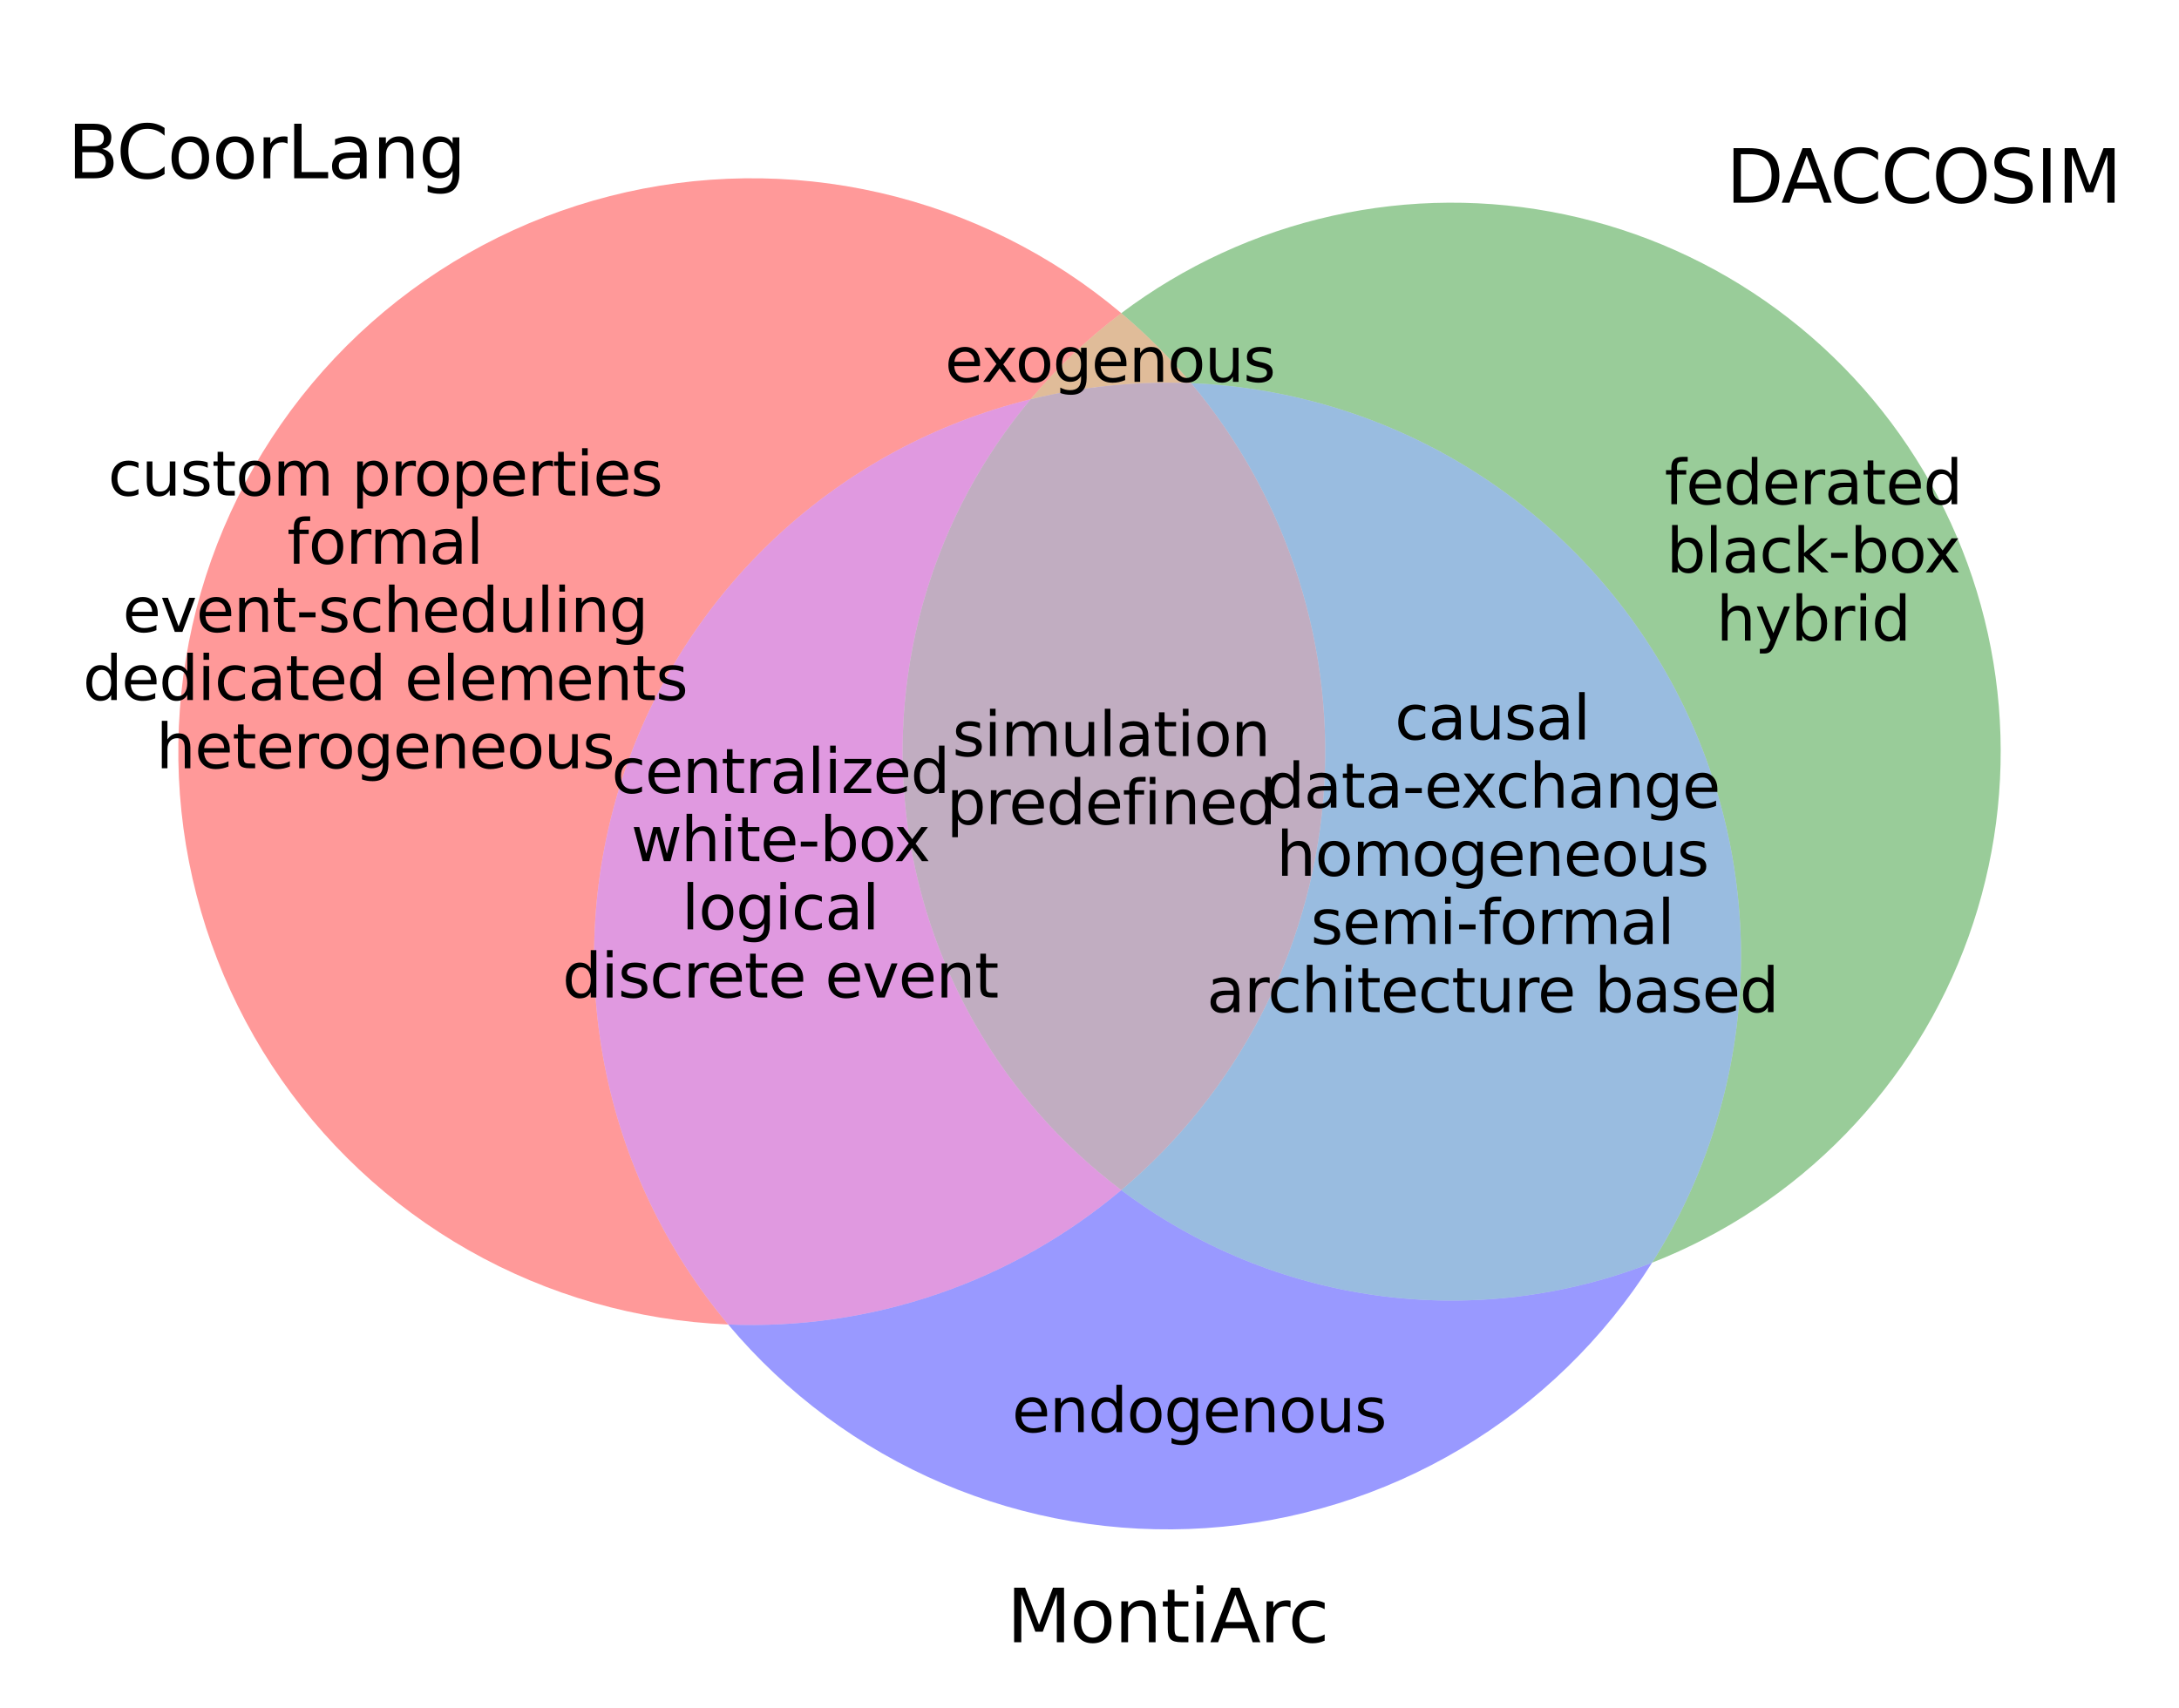 <?xml version="1.0" encoding="utf-8" standalone="no"?>
<!DOCTYPE svg PUBLIC "-//W3C//DTD SVG 1.1//EN"
  "http://www.w3.org/Graphics/SVG/1.1/DTD/svg11.dtd">
<svg xmlns:xlink="http://www.w3.org/1999/xlink" width="357.87pt" height="280.512pt" viewBox="0 0 357.87 280.512" xmlns="http://www.w3.org/2000/svg" version="1.1">
 <defs>
  <style type="text/css">*{stroke-linejoin: round; stroke-linecap: butt}</style>
 </defs>
 <g id="figure_1">
  <g id="patch_1">
   <path d="M -0 280.512 
L 357.87 280.512 
L 357.87 0 
L -0 0 
z
" style="fill: #ffffff"/>
  </g>
  <g id="axes_1">
   <g id="patch_2">
    <path d="M 184.155 51.443 
C 172.696 41.787 159.097 35.004 144.49 31.66 
C 129.883 28.315 114.687 28.504 100.168 32.211 
C 85.649 35.918 72.222 43.037 61.007 52.974 
C 49.791 62.912 41.108 75.384 35.68 89.351 
C 30.252 103.318 28.235 118.381 29.797 133.284 
C 31.358 148.187 36.455 162.505 44.66 175.043 
C 52.866 187.581 63.947 197.982 76.979 205.378 
C 90.011 212.775 104.622 216.955 119.594 217.571 
C 109.312 205.313 102.321 190.635 99.284 174.927 
C 96.246 159.219 97.26 142.993 102.23 127.785 
C 107.201 112.578 115.965 98.885 127.693 88.003 
C 139.422 77.12 153.732 69.404 169.268 65.584 
C 171.47 62.954 173.821 60.451 176.308 58.088 
C 178.795 55.726 181.415 53.507 184.155 51.443 
" clip-path="url(#p059a793e1c)" style="fill: #ff0000; opacity: 0.4"/>
   </g>
   <g id="patch_3">
    <path d="M 184.155 51.443 
C 186.228 53.19 188.225 55.025 190.14 56.944 
C 192.054 58.863 193.885 60.864 195.628 62.941 
C 212.141 63.62 228.189 68.635 242.152 77.479 
C 256.114 86.323 267.506 98.689 275.178 113.329 
C 282.849 127.968 286.534 144.373 285.859 160.887 
C 285.185 177.401 280.175 193.451 271.336 207.416 
C 283.321 202.716 294.161 195.503 303.127 186.264 
C 312.092 177.025 318.975 165.973 323.313 153.852 
C 327.651 141.731 329.343 128.821 328.276 115.991 
C 327.209 103.162 323.406 90.709 317.125 79.471 
C 310.844 68.234 302.229 58.471 291.86 50.84 
C 281.492 43.21 269.608 37.887 257.011 35.232 
C 244.414 32.577 231.394 32.65 218.827 35.446 
C 206.261 38.242 194.438 43.697 184.155 51.443 
" clip-path="url(#p059a793e1c)" style="fill: #008000; opacity: 0.4"/>
   </g>
   <g id="patch_4">
    <path d="M 184.155 51.443 
C 181.415 53.507 178.795 55.726 176.308 58.088 
C 173.821 60.451 171.47 62.954 169.268 65.584 
C 173.572 64.526 177.945 63.773 182.354 63.331 
C 186.764 62.889 191.199 62.758 195.628 62.941 
C 193.885 60.864 192.054 58.863 190.14 56.944 
C 188.225 55.025 186.228 53.19 184.155 51.443 
" clip-path="url(#p059a793e1c)" style="fill: #b25900; opacity: 0.4"/>
   </g>
   <g id="patch_5">
    <path d="M 119.594 217.571 
C 129.117 228.924 141.185 237.871 154.816 243.683 
C 168.447 249.494 183.258 252.008 198.043 251.018 
C 212.828 250.029 227.173 245.564 239.907 237.988 
C 252.642 230.412 263.411 219.937 271.336 207.416 
C 256.997 213.04 241.453 214.897 226.193 212.81 
C 210.932 210.722 196.458 204.76 184.155 195.492 
C 175.231 203.012 164.986 208.807 153.944 212.584 
C 142.902 216.36 131.254 218.051 119.594 217.571 
" clip-path="url(#p059a793e1c)" style="fill: #0000ff; opacity: 0.4"/>
   </g>
   <g id="patch_6">
    <path d="M 119.594 217.571 
C 131.254 218.051 142.902 216.36 153.944 212.584 
C 164.986 208.807 175.231 203.012 184.155 195.492 
C 174.386 188.132 166.215 178.862 160.142 168.245 
C 154.068 157.628 150.217 145.886 148.825 133.734 
C 147.432 121.582 148.526 109.273 152.041 97.558 
C 155.555 85.842 161.417 74.963 169.268 65.584 
C 153.732 69.404 139.422 77.12 127.693 88.003 
C 115.965 98.885 107.201 112.578 102.23 127.785 
C 97.26 142.993 96.246 159.219 99.284 174.927 
C 102.321 190.635 109.312 205.313 119.594 217.571 
" clip-path="url(#p059a793e1c)" style="fill: #b200b2; opacity: 0.4"/>
   </g>
   <g id="patch_7">
    <path d="M 195.628 62.941 
C 211.651 82.043 219.45 106.748 217.3 131.588 
C 215.15 156.429 203.222 179.426 184.155 195.492 
C 196.458 204.76 210.932 210.722 226.193 212.81 
C 241.453 214.897 256.997 213.04 271.336 207.416 
C 280.175 193.451 285.185 177.401 285.859 160.887 
C 286.534 144.373 282.849 127.968 275.178 113.329 
C 267.506 98.689 256.114 86.323 242.152 77.479 
C 228.189 68.635 212.141 63.62 195.628 62.941 
" clip-path="url(#p059a793e1c)" style="fill: #0059b2; opacity: 0.4"/>
   </g>
   <g id="patch_8">
    <path d="M 169.268 65.584 
C 161.417 74.963 155.555 85.842 152.041 97.558 
C 148.526 109.273 147.432 121.582 148.825 133.734 
C 150.217 145.886 154.068 157.628 160.142 168.245 
C 166.215 178.862 174.386 188.132 184.155 195.492 
C 203.222 179.426 215.15 156.429 217.3 131.588 
C 219.45 106.748 211.651 82.043 195.628 62.941 
C 191.199 62.758 186.764 62.889 182.354 63.331 
C 177.945 63.773 173.572 64.526 169.268 65.584 
" clip-path="url(#p059a793e1c)" style="fill: #663366; opacity: 0.4"/>
   </g>
   <g id="text_1">
    <!-- custom properties -->
    <g transform="translate(17.744 81.404) scale(0.1 -0.1)">
     <defs>
      <path id="DejaVuSans-63" d="M 3122 3366 
L 3122 2828 
Q 2878 2963 2633 3030 
Q 2388 3097 2138 3097 
Q 1578 3097 1268 2742 
Q 959 2388 959 1747 
Q 959 1106 1268 751 
Q 1578 397 2138 397 
Q 2388 397 2633 464 
Q 2878 531 3122 666 
L 3122 134 
Q 2881 22 2623 -34 
Q 2366 -91 2075 -91 
Q 1284 -91 818 406 
Q 353 903 353 1747 
Q 353 2603 823 3093 
Q 1294 3584 2113 3584 
Q 2378 3584 2631 3529 
Q 2884 3475 3122 3366 
z
" transform="scale(0.016)"/>
      <path id="DejaVuSans-75" d="M 544 1381 
L 544 3500 
L 1119 3500 
L 1119 1403 
Q 1119 906 1312 657 
Q 1506 409 1894 409 
Q 2359 409 2629 706 
Q 2900 1003 2900 1516 
L 2900 3500 
L 3475 3500 
L 3475 0 
L 2900 0 
L 2900 538 
Q 2691 219 2414 64 
Q 2138 -91 1772 -91 
Q 1169 -91 856 284 
Q 544 659 544 1381 
z
M 1991 3584 
L 1991 3584 
z
" transform="scale(0.016)"/>
      <path id="DejaVuSans-73" d="M 2834 3397 
L 2834 2853 
Q 2591 2978 2328 3040 
Q 2066 3103 1784 3103 
Q 1356 3103 1142 2972 
Q 928 2841 928 2578 
Q 928 2378 1081 2264 
Q 1234 2150 1697 2047 
L 1894 2003 
Q 2506 1872 2764 1633 
Q 3022 1394 3022 966 
Q 3022 478 2636 193 
Q 2250 -91 1575 -91 
Q 1294 -91 989 -36 
Q 684 19 347 128 
L 347 722 
Q 666 556 975 473 
Q 1284 391 1588 391 
Q 1994 391 2212 530 
Q 2431 669 2431 922 
Q 2431 1156 2273 1281 
Q 2116 1406 1581 1522 
L 1381 1569 
Q 847 1681 609 1914 
Q 372 2147 372 2553 
Q 372 3047 722 3315 
Q 1072 3584 1716 3584 
Q 2034 3584 2315 3537 
Q 2597 3491 2834 3397 
z
" transform="scale(0.016)"/>
      <path id="DejaVuSans-74" d="M 1172 4494 
L 1172 3500 
L 2356 3500 
L 2356 3053 
L 1172 3053 
L 1172 1153 
Q 1172 725 1289 603 
Q 1406 481 1766 481 
L 2356 481 
L 2356 0 
L 1766 0 
Q 1100 0 847 248 
Q 594 497 594 1153 
L 594 3053 
L 172 3053 
L 172 3500 
L 594 3500 
L 594 4494 
L 1172 4494 
z
" transform="scale(0.016)"/>
      <path id="DejaVuSans-6f" d="M 1959 3097 
Q 1497 3097 1228 2736 
Q 959 2375 959 1747 
Q 959 1119 1226 758 
Q 1494 397 1959 397 
Q 2419 397 2687 759 
Q 2956 1122 2956 1747 
Q 2956 2369 2687 2733 
Q 2419 3097 1959 3097 
z
M 1959 3584 
Q 2709 3584 3137 3096 
Q 3566 2609 3566 1747 
Q 3566 888 3137 398 
Q 2709 -91 1959 -91 
Q 1206 -91 779 398 
Q 353 888 353 1747 
Q 353 2609 779 3096 
Q 1206 3584 1959 3584 
z
" transform="scale(0.016)"/>
      <path id="DejaVuSans-6d" d="M 3328 2828 
Q 3544 3216 3844 3400 
Q 4144 3584 4550 3584 
Q 5097 3584 5394 3201 
Q 5691 2819 5691 2113 
L 5691 0 
L 5113 0 
L 5113 2094 
Q 5113 2597 4934 2840 
Q 4756 3084 4391 3084 
Q 3944 3084 3684 2787 
Q 3425 2491 3425 1978 
L 3425 0 
L 2847 0 
L 2847 2094 
Q 2847 2600 2669 2842 
Q 2491 3084 2119 3084 
Q 1678 3084 1418 2786 
Q 1159 2488 1159 1978 
L 1159 0 
L 581 0 
L 581 3500 
L 1159 3500 
L 1159 2956 
Q 1356 3278 1631 3431 
Q 1906 3584 2284 3584 
Q 2666 3584 2933 3390 
Q 3200 3197 3328 2828 
z
" transform="scale(0.016)"/>
      <path id="DejaVuSans-20" transform="scale(0.016)"/>
      <path id="DejaVuSans-70" d="M 1159 525 
L 1159 -1331 
L 581 -1331 
L 581 3500 
L 1159 3500 
L 1159 2969 
Q 1341 3281 1617 3432 
Q 1894 3584 2278 3584 
Q 2916 3584 3314 3078 
Q 3713 2572 3713 1747 
Q 3713 922 3314 415 
Q 2916 -91 2278 -91 
Q 1894 -91 1617 61 
Q 1341 213 1159 525 
z
M 3116 1747 
Q 3116 2381 2855 2742 
Q 2594 3103 2138 3103 
Q 1681 3103 1420 2742 
Q 1159 2381 1159 1747 
Q 1159 1113 1420 752 
Q 1681 391 2138 391 
Q 2594 391 2855 752 
Q 3116 1113 3116 1747 
z
" transform="scale(0.016)"/>
      <path id="DejaVuSans-72" d="M 2631 2963 
Q 2534 3019 2420 3045 
Q 2306 3072 2169 3072 
Q 1681 3072 1420 2755 
Q 1159 2438 1159 1844 
L 1159 0 
L 581 0 
L 581 3500 
L 1159 3500 
L 1159 2956 
Q 1341 3275 1631 3429 
Q 1922 3584 2338 3584 
Q 2397 3584 2469 3576 
Q 2541 3569 2628 3553 
L 2631 2963 
z
" transform="scale(0.016)"/>
      <path id="DejaVuSans-65" d="M 3597 1894 
L 3597 1613 
L 953 1613 
Q 991 1019 1311 708 
Q 1631 397 2203 397 
Q 2534 397 2845 478 
Q 3156 559 3463 722 
L 3463 178 
Q 3153 47 2828 -22 
Q 2503 -91 2169 -91 
Q 1331 -91 842 396 
Q 353 884 353 1716 
Q 353 2575 817 3079 
Q 1281 3584 2069 3584 
Q 2775 3584 3186 3129 
Q 3597 2675 3597 1894 
z
M 3022 2063 
Q 3016 2534 2758 2815 
Q 2500 3097 2075 3097 
Q 1594 3097 1305 2825 
Q 1016 2553 972 2059 
L 3022 2063 
z
" transform="scale(0.016)"/>
      <path id="DejaVuSans-69" d="M 603 3500 
L 1178 3500 
L 1178 0 
L 603 0 
L 603 3500 
z
M 603 4863 
L 1178 4863 
L 1178 4134 
L 603 4134 
L 603 4863 
z
" transform="scale(0.016)"/>
     </defs>
     <use xlink:href="#DejaVuSans-63"/>
     <use xlink:href="#DejaVuSans-75" x="54.98"/>
     <use xlink:href="#DejaVuSans-73" x="118.359"/>
     <use xlink:href="#DejaVuSans-74" x="170.459"/>
     <use xlink:href="#DejaVuSans-6f" x="209.668"/>
     <use xlink:href="#DejaVuSans-6d" x="270.85"/>
     <use xlink:href="#DejaVuSans-20" x="368.262"/>
     <use xlink:href="#DejaVuSans-70" x="400.049"/>
     <use xlink:href="#DejaVuSans-72" x="463.525"/>
     <use xlink:href="#DejaVuSans-6f" x="502.389"/>
     <use xlink:href="#DejaVuSans-70" x="563.57"/>
     <use xlink:href="#DejaVuSans-65" x="627.047"/>
     <use xlink:href="#DejaVuSans-72" x="688.57"/>
     <use xlink:href="#DejaVuSans-74" x="729.684"/>
     <use xlink:href="#DejaVuSans-69" x="768.893"/>
     <use xlink:href="#DejaVuSans-65" x="796.676"/>
     <use xlink:href="#DejaVuSans-73" x="858.199"/>
    </g>
    <!-- formal -->
    <g transform="translate(47.148 92.602) scale(0.1 -0.1)">
     <defs>
      <path id="DejaVuSans-66" d="M 2375 4863 
L 2375 4384 
L 1825 4384 
Q 1516 4384 1395 4259 
Q 1275 4134 1275 3809 
L 1275 3500 
L 2222 3500 
L 2222 3053 
L 1275 3053 
L 1275 0 
L 697 0 
L 697 3053 
L 147 3053 
L 147 3500 
L 697 3500 
L 697 3744 
Q 697 4328 969 4595 
Q 1241 4863 1831 4863 
L 2375 4863 
z
" transform="scale(0.016)"/>
      <path id="DejaVuSans-61" d="M 2194 1759 
Q 1497 1759 1228 1600 
Q 959 1441 959 1056 
Q 959 750 1161 570 
Q 1363 391 1709 391 
Q 2188 391 2477 730 
Q 2766 1069 2766 1631 
L 2766 1759 
L 2194 1759 
z
M 3341 1997 
L 3341 0 
L 2766 0 
L 2766 531 
Q 2569 213 2275 61 
Q 1981 -91 1556 -91 
Q 1019 -91 701 211 
Q 384 513 384 1019 
Q 384 1609 779 1909 
Q 1175 2209 1959 2209 
L 2766 2209 
L 2766 2266 
Q 2766 2663 2505 2880 
Q 2244 3097 1772 3097 
Q 1472 3097 1187 3025 
Q 903 2953 641 2809 
L 641 3341 
Q 956 3463 1253 3523 
Q 1550 3584 1831 3584 
Q 2591 3584 2966 3190 
Q 3341 2797 3341 1997 
z
" transform="scale(0.016)"/>
      <path id="DejaVuSans-6c" d="M 603 4863 
L 1178 4863 
L 1178 0 
L 603 0 
L 603 4863 
z
" transform="scale(0.016)"/>
     </defs>
     <use xlink:href="#DejaVuSans-66"/>
     <use xlink:href="#DejaVuSans-6f" x="35.205"/>
     <use xlink:href="#DejaVuSans-72" x="96.387"/>
     <use xlink:href="#DejaVuSans-6d" x="135.75"/>
     <use xlink:href="#DejaVuSans-61" x="233.162"/>
     <use xlink:href="#DejaVuSans-6c" x="294.441"/>
    </g>
    <!-- event-scheduling -->
    <g transform="translate(20.151 103.8) scale(0.1 -0.1)">
     <defs>
      <path id="DejaVuSans-76" d="M 191 3500 
L 800 3500 
L 1894 563 
L 2988 3500 
L 3597 3500 
L 2284 0 
L 1503 0 
L 191 3500 
z
" transform="scale(0.016)"/>
      <path id="DejaVuSans-6e" d="M 3513 2113 
L 3513 0 
L 2938 0 
L 2938 2094 
Q 2938 2591 2744 2837 
Q 2550 3084 2163 3084 
Q 1697 3084 1428 2787 
Q 1159 2491 1159 1978 
L 1159 0 
L 581 0 
L 581 3500 
L 1159 3500 
L 1159 2956 
Q 1366 3272 1645 3428 
Q 1925 3584 2291 3584 
Q 2894 3584 3203 3211 
Q 3513 2838 3513 2113 
z
" transform="scale(0.016)"/>
      <path id="DejaVuSans-2d" d="M 313 2009 
L 1997 2009 
L 1997 1497 
L 313 1497 
L 313 2009 
z
" transform="scale(0.016)"/>
      <path id="DejaVuSans-68" d="M 3513 2113 
L 3513 0 
L 2938 0 
L 2938 2094 
Q 2938 2591 2744 2837 
Q 2550 3084 2163 3084 
Q 1697 3084 1428 2787 
Q 1159 2491 1159 1978 
L 1159 0 
L 581 0 
L 581 4863 
L 1159 4863 
L 1159 2956 
Q 1366 3272 1645 3428 
Q 1925 3584 2291 3584 
Q 2894 3584 3203 3211 
Q 3513 2838 3513 2113 
z
" transform="scale(0.016)"/>
      <path id="DejaVuSans-64" d="M 2906 2969 
L 2906 4863 
L 3481 4863 
L 3481 0 
L 2906 0 
L 2906 525 
Q 2725 213 2448 61 
Q 2172 -91 1784 -91 
Q 1150 -91 751 415 
Q 353 922 353 1747 
Q 353 2572 751 3078 
Q 1150 3584 1784 3584 
Q 2172 3584 2448 3432 
Q 2725 3281 2906 2969 
z
M 947 1747 
Q 947 1113 1208 752 
Q 1469 391 1925 391 
Q 2381 391 2643 752 
Q 2906 1113 2906 1747 
Q 2906 2381 2643 2742 
Q 2381 3103 1925 3103 
Q 1469 3103 1208 2742 
Q 947 2381 947 1747 
z
" transform="scale(0.016)"/>
      <path id="DejaVuSans-67" d="M 2906 1791 
Q 2906 2416 2648 2759 
Q 2391 3103 1925 3103 
Q 1463 3103 1205 2759 
Q 947 2416 947 1791 
Q 947 1169 1205 825 
Q 1463 481 1925 481 
Q 2391 481 2648 825 
Q 2906 1169 2906 1791 
z
M 3481 434 
Q 3481 -459 3084 -895 
Q 2688 -1331 1869 -1331 
Q 1566 -1331 1297 -1286 
Q 1028 -1241 775 -1147 
L 775 -588 
Q 1028 -725 1275 -790 
Q 1522 -856 1778 -856 
Q 2344 -856 2625 -561 
Q 2906 -266 2906 331 
L 2906 616 
Q 2728 306 2450 153 
Q 2172 0 1784 0 
Q 1141 0 747 490 
Q 353 981 353 1791 
Q 353 2603 747 3093 
Q 1141 3584 1784 3584 
Q 2172 3584 2450 3431 
Q 2728 3278 2906 2969 
L 2906 3500 
L 3481 3500 
L 3481 434 
z
" transform="scale(0.016)"/>
     </defs>
     <use xlink:href="#DejaVuSans-65"/>
     <use xlink:href="#DejaVuSans-76" x="61.523"/>
     <use xlink:href="#DejaVuSans-65" x="120.703"/>
     <use xlink:href="#DejaVuSans-6e" x="182.227"/>
     <use xlink:href="#DejaVuSans-74" x="245.605"/>
     <use xlink:href="#DejaVuSans-2d" x="284.814"/>
     <use xlink:href="#DejaVuSans-73" x="320.898"/>
     <use xlink:href="#DejaVuSans-63" x="372.998"/>
     <use xlink:href="#DejaVuSans-68" x="427.979"/>
     <use xlink:href="#DejaVuSans-65" x="491.357"/>
     <use xlink:href="#DejaVuSans-64" x="552.881"/>
     <use xlink:href="#DejaVuSans-75" x="616.357"/>
     <use xlink:href="#DejaVuSans-6c" x="679.736"/>
     <use xlink:href="#DejaVuSans-69" x="707.52"/>
     <use xlink:href="#DejaVuSans-6e" x="735.303"/>
     <use xlink:href="#DejaVuSans-67" x="798.682"/>
    </g>
    <!-- dedicated elements -->
    <g transform="translate(13.609 114.998) scale(0.1 -0.1)">
     <use xlink:href="#DejaVuSans-64"/>
     <use xlink:href="#DejaVuSans-65" x="63.477"/>
     <use xlink:href="#DejaVuSans-64" x="125"/>
     <use xlink:href="#DejaVuSans-69" x="188.477"/>
     <use xlink:href="#DejaVuSans-63" x="216.26"/>
     <use xlink:href="#DejaVuSans-61" x="271.24"/>
     <use xlink:href="#DejaVuSans-74" x="332.52"/>
     <use xlink:href="#DejaVuSans-65" x="371.729"/>
     <use xlink:href="#DejaVuSans-64" x="433.252"/>
     <use xlink:href="#DejaVuSans-20" x="496.729"/>
     <use xlink:href="#DejaVuSans-65" x="528.516"/>
     <use xlink:href="#DejaVuSans-6c" x="590.039"/>
     <use xlink:href="#DejaVuSans-65" x="617.822"/>
     <use xlink:href="#DejaVuSans-6d" x="679.346"/>
     <use xlink:href="#DejaVuSans-65" x="776.758"/>
     <use xlink:href="#DejaVuSans-6e" x="838.281"/>
     <use xlink:href="#DejaVuSans-74" x="901.66"/>
     <use xlink:href="#DejaVuSans-73" x="940.869"/>
    </g>
    <!-- heterogeneous -->
    <g transform="translate(25.646 126.196) scale(0.1 -0.1)">
     <use xlink:href="#DejaVuSans-68"/>
     <use xlink:href="#DejaVuSans-65" x="63.379"/>
     <use xlink:href="#DejaVuSans-74" x="124.902"/>
     <use xlink:href="#DejaVuSans-65" x="164.111"/>
     <use xlink:href="#DejaVuSans-72" x="225.635"/>
     <use xlink:href="#DejaVuSans-6f" x="264.498"/>
     <use xlink:href="#DejaVuSans-67" x="325.68"/>
     <use xlink:href="#DejaVuSans-65" x="389.156"/>
     <use xlink:href="#DejaVuSans-6e" x="450.68"/>
     <use xlink:href="#DejaVuSans-65" x="514.059"/>
     <use xlink:href="#DejaVuSans-6f" x="575.582"/>
     <use xlink:href="#DejaVuSans-75" x="636.764"/>
     <use xlink:href="#DejaVuSans-73" x="700.143"/>
    </g>
   </g>
   <g id="text_2">
    <!-- federated -->
    <g transform="translate(273.383 82.83) scale(0.1 -0.1)">
     <use xlink:href="#DejaVuSans-66"/>
     <use xlink:href="#DejaVuSans-65" x="35.205"/>
     <use xlink:href="#DejaVuSans-64" x="96.729"/>
     <use xlink:href="#DejaVuSans-65" x="160.205"/>
     <use xlink:href="#DejaVuSans-72" x="221.729"/>
     <use xlink:href="#DejaVuSans-61" x="262.842"/>
     <use xlink:href="#DejaVuSans-74" x="324.121"/>
     <use xlink:href="#DejaVuSans-65" x="363.33"/>
     <use xlink:href="#DejaVuSans-64" x="424.854"/>
    </g>
    <!-- black-box -->
    <g transform="translate(273.689 94.027) scale(0.1 -0.1)">
     <defs>
      <path id="DejaVuSans-62" d="M 3116 1747 
Q 3116 2381 2855 2742 
Q 2594 3103 2138 3103 
Q 1681 3103 1420 2742 
Q 1159 2381 1159 1747 
Q 1159 1113 1420 752 
Q 1681 391 2138 391 
Q 2594 391 2855 752 
Q 3116 1113 3116 1747 
z
M 1159 2969 
Q 1341 3281 1617 3432 
Q 1894 3584 2278 3584 
Q 2916 3584 3314 3078 
Q 3713 2572 3713 1747 
Q 3713 922 3314 415 
Q 2916 -91 2278 -91 
Q 1894 -91 1617 61 
Q 1341 213 1159 525 
L 1159 0 
L 581 0 
L 581 4863 
L 1159 4863 
L 1159 2969 
z
" transform="scale(0.016)"/>
      <path id="DejaVuSans-6b" d="M 581 4863 
L 1159 4863 
L 1159 1991 
L 2875 3500 
L 3609 3500 
L 1753 1863 
L 3688 0 
L 2938 0 
L 1159 1709 
L 1159 0 
L 581 0 
L 581 4863 
z
" transform="scale(0.016)"/>
      <path id="DejaVuSans-78" d="M 3513 3500 
L 2247 1797 
L 3578 0 
L 2900 0 
L 1881 1375 
L 863 0 
L 184 0 
L 1544 1831 
L 300 3500 
L 978 3500 
L 1906 2253 
L 2834 3500 
L 3513 3500 
z
" transform="scale(0.016)"/>
     </defs>
     <use xlink:href="#DejaVuSans-62"/>
     <use xlink:href="#DejaVuSans-6c" x="63.477"/>
     <use xlink:href="#DejaVuSans-61" x="91.26"/>
     <use xlink:href="#DejaVuSans-63" x="152.539"/>
     <use xlink:href="#DejaVuSans-6b" x="207.52"/>
     <use xlink:href="#DejaVuSans-2d" x="265.43"/>
     <use xlink:href="#DejaVuSans-62" x="301.514"/>
     <use xlink:href="#DejaVuSans-6f" x="364.99"/>
     <use xlink:href="#DejaVuSans-78" x="423.047"/>
    </g>
    <!-- hybrid -->
    <g transform="translate(281.88 105.225) scale(0.1 -0.1)">
     <defs>
      <path id="DejaVuSans-79" d="M 2059 -325 
Q 1816 -950 1584 -1140 
Q 1353 -1331 966 -1331 
L 506 -1331 
L 506 -850 
L 844 -850 
Q 1081 -850 1212 -737 
Q 1344 -625 1503 -206 
L 1606 56 
L 191 3500 
L 800 3500 
L 1894 763 
L 2988 3500 
L 3597 3500 
L 2059 -325 
z
" transform="scale(0.016)"/>
     </defs>
     <use xlink:href="#DejaVuSans-68"/>
     <use xlink:href="#DejaVuSans-79" x="63.379"/>
     <use xlink:href="#DejaVuSans-62" x="122.559"/>
     <use xlink:href="#DejaVuSans-72" x="186.035"/>
     <use xlink:href="#DejaVuSans-69" x="227.148"/>
     <use xlink:href="#DejaVuSans-64" x="254.932"/>
    </g>
   </g>
   <g id="text_3">
    <!-- exogenous -->
    <g transform="translate(155.198 62.725) scale(0.1 -0.1)">
     <use xlink:href="#DejaVuSans-65"/>
     <use xlink:href="#DejaVuSans-78" x="59.773"/>
     <use xlink:href="#DejaVuSans-6f" x="115.828"/>
     <use xlink:href="#DejaVuSans-67" x="177.01"/>
     <use xlink:href="#DejaVuSans-65" x="240.486"/>
     <use xlink:href="#DejaVuSans-6e" x="302.01"/>
     <use xlink:href="#DejaVuSans-6f" x="365.389"/>
     <use xlink:href="#DejaVuSans-75" x="426.57"/>
     <use xlink:href="#DejaVuSans-73" x="489.949"/>
    </g>
   </g>
   <g id="text_4">
    <!-- endogenous -->
    <g transform="translate(166.214 235.25) scale(0.1 -0.1)">
     <use xlink:href="#DejaVuSans-65"/>
     <use xlink:href="#DejaVuSans-6e" x="61.523"/>
     <use xlink:href="#DejaVuSans-64" x="124.902"/>
     <use xlink:href="#DejaVuSans-6f" x="188.379"/>
     <use xlink:href="#DejaVuSans-67" x="249.561"/>
     <use xlink:href="#DejaVuSans-65" x="313.037"/>
     <use xlink:href="#DejaVuSans-6e" x="374.561"/>
     <use xlink:href="#DejaVuSans-6f" x="437.939"/>
     <use xlink:href="#DejaVuSans-75" x="499.121"/>
     <use xlink:href="#DejaVuSans-73" x="562.5"/>
    </g>
   </g>
   <g id="text_5">
    <!-- centralized -->
    <g transform="translate(100.446 130.261) scale(0.1 -0.1)">
     <defs>
      <path id="DejaVuSans-7a" d="M 353 3500 
L 3084 3500 
L 3084 2975 
L 922 459 
L 3084 459 
L 3084 0 
L 275 0 
L 275 525 
L 2438 3041 
L 353 3041 
L 353 3500 
z
" transform="scale(0.016)"/>
     </defs>
     <use xlink:href="#DejaVuSans-63"/>
     <use xlink:href="#DejaVuSans-65" x="54.98"/>
     <use xlink:href="#DejaVuSans-6e" x="116.504"/>
     <use xlink:href="#DejaVuSans-74" x="179.883"/>
     <use xlink:href="#DejaVuSans-72" x="219.092"/>
     <use xlink:href="#DejaVuSans-61" x="260.205"/>
     <use xlink:href="#DejaVuSans-6c" x="321.484"/>
     <use xlink:href="#DejaVuSans-69" x="349.268"/>
     <use xlink:href="#DejaVuSans-7a" x="377.051"/>
     <use xlink:href="#DejaVuSans-65" x="429.541"/>
     <use xlink:href="#DejaVuSans-64" x="491.064"/>
    </g>
    <!-- white-box -->
    <g transform="translate(103.649 141.459) scale(0.1 -0.1)">
     <defs>
      <path id="DejaVuSans-77" d="M 269 3500 
L 844 3500 
L 1563 769 
L 2278 3500 
L 2956 3500 
L 3675 769 
L 4391 3500 
L 4966 3500 
L 4050 0 
L 3372 0 
L 2619 2869 
L 1863 0 
L 1184 0 
L 269 3500 
z
" transform="scale(0.016)"/>
     </defs>
     <use xlink:href="#DejaVuSans-77"/>
     <use xlink:href="#DejaVuSans-68" x="81.787"/>
     <use xlink:href="#DejaVuSans-69" x="145.166"/>
     <use xlink:href="#DejaVuSans-74" x="172.949"/>
     <use xlink:href="#DejaVuSans-65" x="212.158"/>
     <use xlink:href="#DejaVuSans-2d" x="273.682"/>
     <use xlink:href="#DejaVuSans-62" x="309.766"/>
     <use xlink:href="#DejaVuSans-6f" x="373.242"/>
     <use xlink:href="#DejaVuSans-78" x="431.299"/>
    </g>
    <!-- logical -->
    <g transform="translate(111.959 152.657) scale(0.1 -0.1)">
     <use xlink:href="#DejaVuSans-6c"/>
     <use xlink:href="#DejaVuSans-6f" x="27.783"/>
     <use xlink:href="#DejaVuSans-67" x="88.965"/>
     <use xlink:href="#DejaVuSans-69" x="152.441"/>
     <use xlink:href="#DejaVuSans-63" x="180.225"/>
     <use xlink:href="#DejaVuSans-61" x="235.205"/>
     <use xlink:href="#DejaVuSans-6c" x="296.484"/>
    </g>
    <!-- discrete event -->
    <g transform="translate(92.37 163.855) scale(0.1 -0.1)">
     <use xlink:href="#DejaVuSans-64"/>
     <use xlink:href="#DejaVuSans-69" x="63.477"/>
     <use xlink:href="#DejaVuSans-73" x="91.26"/>
     <use xlink:href="#DejaVuSans-63" x="143.359"/>
     <use xlink:href="#DejaVuSans-72" x="198.34"/>
     <use xlink:href="#DejaVuSans-65" x="237.203"/>
     <use xlink:href="#DejaVuSans-74" x="298.727"/>
     <use xlink:href="#DejaVuSans-65" x="337.936"/>
     <use xlink:href="#DejaVuSans-20" x="399.459"/>
     <use xlink:href="#DejaVuSans-65" x="431.246"/>
     <use xlink:href="#DejaVuSans-76" x="492.77"/>
     <use xlink:href="#DejaVuSans-65" x="551.949"/>
     <use xlink:href="#DejaVuSans-6e" x="613.473"/>
     <use xlink:href="#DejaVuSans-74" x="676.852"/>
    </g>
   </g>
   <g id="text_6">
    <!-- causal -->
    <g transform="translate(229.082 121.47) scale(0.1 -0.1)">
     <use xlink:href="#DejaVuSans-63"/>
     <use xlink:href="#DejaVuSans-61" x="54.98"/>
     <use xlink:href="#DejaVuSans-75" x="116.26"/>
     <use xlink:href="#DejaVuSans-73" x="179.639"/>
     <use xlink:href="#DejaVuSans-61" x="231.738"/>
     <use xlink:href="#DejaVuSans-6c" x="293.018"/>
    </g>
    <!-- data-exchange -->
    <g transform="translate(207.793 132.667) scale(0.1 -0.1)">
     <use xlink:href="#DejaVuSans-64"/>
     <use xlink:href="#DejaVuSans-61" x="63.477"/>
     <use xlink:href="#DejaVuSans-74" x="124.756"/>
     <use xlink:href="#DejaVuSans-61" x="163.965"/>
     <use xlink:href="#DejaVuSans-2d" x="225.244"/>
     <use xlink:href="#DejaVuSans-65" x="261.328"/>
     <use xlink:href="#DejaVuSans-78" x="321.102"/>
     <use xlink:href="#DejaVuSans-63" x="378.531"/>
     <use xlink:href="#DejaVuSans-68" x="433.512"/>
     <use xlink:href="#DejaVuSans-61" x="496.891"/>
     <use xlink:href="#DejaVuSans-6e" x="558.17"/>
     <use xlink:href="#DejaVuSans-67" x="621.549"/>
     <use xlink:href="#DejaVuSans-65" x="685.025"/>
    </g>
    <!-- homogeneous -->
    <g transform="translate(209.635 143.865) scale(0.1 -0.1)">
     <use xlink:href="#DejaVuSans-68"/>
     <use xlink:href="#DejaVuSans-6f" x="63.379"/>
     <use xlink:href="#DejaVuSans-6d" x="124.561"/>
     <use xlink:href="#DejaVuSans-6f" x="221.973"/>
     <use xlink:href="#DejaVuSans-67" x="283.154"/>
     <use xlink:href="#DejaVuSans-65" x="346.631"/>
     <use xlink:href="#DejaVuSans-6e" x="408.154"/>
     <use xlink:href="#DejaVuSans-65" x="471.533"/>
     <use xlink:href="#DejaVuSans-6f" x="533.057"/>
     <use xlink:href="#DejaVuSans-75" x="594.238"/>
     <use xlink:href="#DejaVuSans-73" x="657.617"/>
    </g>
    <!-- semi-formal -->
    <g transform="translate(215.266 155.063) scale(0.1 -0.1)">
     <use xlink:href="#DejaVuSans-73"/>
     <use xlink:href="#DejaVuSans-65" x="52.1"/>
     <use xlink:href="#DejaVuSans-6d" x="113.623"/>
     <use xlink:href="#DejaVuSans-69" x="211.035"/>
     <use xlink:href="#DejaVuSans-2d" x="238.818"/>
     <use xlink:href="#DejaVuSans-66" x="274.902"/>
     <use xlink:href="#DejaVuSans-6f" x="310.107"/>
     <use xlink:href="#DejaVuSans-72" x="371.289"/>
     <use xlink:href="#DejaVuSans-6d" x="410.652"/>
     <use xlink:href="#DejaVuSans-61" x="508.064"/>
     <use xlink:href="#DejaVuSans-6c" x="569.344"/>
    </g>
    <!-- architecture based -->
    <g transform="translate(198.191 166.261) scale(0.1 -0.1)">
     <use xlink:href="#DejaVuSans-61"/>
     <use xlink:href="#DejaVuSans-72" x="61.279"/>
     <use xlink:href="#DejaVuSans-63" x="100.143"/>
     <use xlink:href="#DejaVuSans-68" x="155.123"/>
     <use xlink:href="#DejaVuSans-69" x="218.502"/>
     <use xlink:href="#DejaVuSans-74" x="246.285"/>
     <use xlink:href="#DejaVuSans-65" x="285.494"/>
     <use xlink:href="#DejaVuSans-63" x="347.018"/>
     <use xlink:href="#DejaVuSans-74" x="401.998"/>
     <use xlink:href="#DejaVuSans-75" x="441.207"/>
     <use xlink:href="#DejaVuSans-72" x="504.586"/>
     <use xlink:href="#DejaVuSans-65" x="543.449"/>
     <use xlink:href="#DejaVuSans-20" x="604.973"/>
     <use xlink:href="#DejaVuSans-62" x="636.76"/>
     <use xlink:href="#DejaVuSans-61" x="700.236"/>
     <use xlink:href="#DejaVuSans-73" x="761.516"/>
     <use xlink:href="#DejaVuSans-65" x="813.615"/>
     <use xlink:href="#DejaVuSans-64" x="875.139"/>
    </g>
   </g>
   <g id="text_7">
    <!-- simulation -->
    <g transform="translate(156.413 124.204) scale(0.1 -0.1)">
     <use xlink:href="#DejaVuSans-73"/>
     <use xlink:href="#DejaVuSans-69" x="52.1"/>
     <use xlink:href="#DejaVuSans-6d" x="79.883"/>
     <use xlink:href="#DejaVuSans-75" x="177.295"/>
     <use xlink:href="#DejaVuSans-6c" x="240.674"/>
     <use xlink:href="#DejaVuSans-61" x="268.457"/>
     <use xlink:href="#DejaVuSans-74" x="329.736"/>
     <use xlink:href="#DejaVuSans-69" x="368.945"/>
     <use xlink:href="#DejaVuSans-6f" x="396.729"/>
     <use xlink:href="#DejaVuSans-6e" x="457.91"/>
    </g>
    <!-- predefined -->
    <g transform="translate(155.463 135.402) scale(0.1 -0.1)">
     <use xlink:href="#DejaVuSans-70"/>
     <use xlink:href="#DejaVuSans-72" x="63.477"/>
     <use xlink:href="#DejaVuSans-65" x="102.34"/>
     <use xlink:href="#DejaVuSans-64" x="163.863"/>
     <use xlink:href="#DejaVuSans-65" x="227.34"/>
     <use xlink:href="#DejaVuSans-66" x="288.863"/>
     <use xlink:href="#DejaVuSans-69" x="324.068"/>
     <use xlink:href="#DejaVuSans-6e" x="351.852"/>
     <use xlink:href="#DejaVuSans-65" x="415.23"/>
     <use xlink:href="#DejaVuSans-64" x="476.754"/>
    </g>
   </g>
   <g id="text_8">
    <!-- BCoorLang -->
    <g transform="translate(11.092 29.284) scale(0.12 -0.12)">
     <defs>
      <path id="DejaVuSans-42" d="M 1259 2228 
L 1259 519 
L 2272 519 
Q 2781 519 3026 730 
Q 3272 941 3272 1375 
Q 3272 1813 3026 2020 
Q 2781 2228 2272 2228 
L 1259 2228 
z
M 1259 4147 
L 1259 2741 
L 2194 2741 
Q 2656 2741 2882 2914 
Q 3109 3088 3109 3444 
Q 3109 3797 2882 3972 
Q 2656 4147 2194 4147 
L 1259 4147 
z
M 628 4666 
L 2241 4666 
Q 2963 4666 3353 4366 
Q 3744 4066 3744 3513 
Q 3744 3084 3544 2831 
Q 3344 2578 2956 2516 
Q 3422 2416 3680 2098 
Q 3938 1781 3938 1306 
Q 3938 681 3513 340 
Q 3088 0 2303 0 
L 628 0 
L 628 4666 
z
" transform="scale(0.016)"/>
      <path id="DejaVuSans-43" d="M 4122 4306 
L 4122 3641 
Q 3803 3938 3442 4084 
Q 3081 4231 2675 4231 
Q 1875 4231 1450 3742 
Q 1025 3253 1025 2328 
Q 1025 1406 1450 917 
Q 1875 428 2675 428 
Q 3081 428 3442 575 
Q 3803 722 4122 1019 
L 4122 359 
Q 3791 134 3420 21 
Q 3050 -91 2638 -91 
Q 1578 -91 968 557 
Q 359 1206 359 2328 
Q 359 3453 968 4101 
Q 1578 4750 2638 4750 
Q 3056 4750 3426 4639 
Q 3797 4528 4122 4306 
z
" transform="scale(0.016)"/>
      <path id="DejaVuSans-4c" d="M 628 4666 
L 1259 4666 
L 1259 531 
L 3531 531 
L 3531 0 
L 628 0 
L 628 4666 
z
" transform="scale(0.016)"/>
     </defs>
     <use xlink:href="#DejaVuSans-42"/>
     <use xlink:href="#DejaVuSans-43" x="66.854"/>
     <use xlink:href="#DejaVuSans-6f" x="136.678"/>
     <use xlink:href="#DejaVuSans-6f" x="197.859"/>
     <use xlink:href="#DejaVuSans-72" x="259.041"/>
     <use xlink:href="#DejaVuSans-4c" x="300.154"/>
     <use xlink:href="#DejaVuSans-61" x="355.867"/>
     <use xlink:href="#DejaVuSans-6e" x="417.146"/>
     <use xlink:href="#DejaVuSans-67" x="480.525"/>
    </g>
   </g>
   <g id="text_9">
    <!-- DACCOSIM -->
    <g transform="translate(283.499 33.293) scale(0.12 -0.12)">
     <defs>
      <path id="DejaVuSans-44" d="M 1259 4147 
L 1259 519 
L 2022 519 
Q 2988 519 3436 956 
Q 3884 1394 3884 2338 
Q 3884 3275 3436 3711 
Q 2988 4147 2022 4147 
L 1259 4147 
z
M 628 4666 
L 1925 4666 
Q 3281 4666 3915 4102 
Q 4550 3538 4550 2338 
Q 4550 1131 3912 565 
Q 3275 0 1925 0 
L 628 0 
L 628 4666 
z
" transform="scale(0.016)"/>
      <path id="DejaVuSans-41" d="M 2188 4044 
L 1331 1722 
L 3047 1722 
L 2188 4044 
z
M 1831 4666 
L 2547 4666 
L 4325 0 
L 3669 0 
L 3244 1197 
L 1141 1197 
L 716 0 
L 50 0 
L 1831 4666 
z
" transform="scale(0.016)"/>
      <path id="DejaVuSans-4f" d="M 2522 4238 
Q 1834 4238 1429 3725 
Q 1025 3213 1025 2328 
Q 1025 1447 1429 934 
Q 1834 422 2522 422 
Q 3209 422 3611 934 
Q 4013 1447 4013 2328 
Q 4013 3213 3611 3725 
Q 3209 4238 2522 4238 
z
M 2522 4750 
Q 3503 4750 4090 4092 
Q 4678 3434 4678 2328 
Q 4678 1225 4090 567 
Q 3503 -91 2522 -91 
Q 1538 -91 948 565 
Q 359 1222 359 2328 
Q 359 3434 948 4092 
Q 1538 4750 2522 4750 
z
" transform="scale(0.016)"/>
      <path id="DejaVuSans-53" d="M 3425 4513 
L 3425 3897 
Q 3066 4069 2747 4153 
Q 2428 4238 2131 4238 
Q 1616 4238 1336 4038 
Q 1056 3838 1056 3469 
Q 1056 3159 1242 3001 
Q 1428 2844 1947 2747 
L 2328 2669 
Q 3034 2534 3370 2195 
Q 3706 1856 3706 1288 
Q 3706 609 3251 259 
Q 2797 -91 1919 -91 
Q 1588 -91 1214 -16 
Q 841 59 441 206 
L 441 856 
Q 825 641 1194 531 
Q 1563 422 1919 422 
Q 2459 422 2753 634 
Q 3047 847 3047 1241 
Q 3047 1584 2836 1778 
Q 2625 1972 2144 2069 
L 1759 2144 
Q 1053 2284 737 2584 
Q 422 2884 422 3419 
Q 422 4038 858 4394 
Q 1294 4750 2059 4750 
Q 2388 4750 2728 4690 
Q 3069 4631 3425 4513 
z
" transform="scale(0.016)"/>
      <path id="DejaVuSans-49" d="M 628 4666 
L 1259 4666 
L 1259 0 
L 628 0 
L 628 4666 
z
" transform="scale(0.016)"/>
      <path id="DejaVuSans-4d" d="M 628 4666 
L 1569 4666 
L 2759 1491 
L 3956 4666 
L 4897 4666 
L 4897 0 
L 4281 0 
L 4281 4097 
L 3078 897 
L 2444 897 
L 1241 4097 
L 1241 0 
L 628 0 
L 628 4666 
z
" transform="scale(0.016)"/>
     </defs>
     <use xlink:href="#DejaVuSans-44"/>
     <use xlink:href="#DejaVuSans-41" x="75.252"/>
     <use xlink:href="#DejaVuSans-43" x="141.91"/>
     <use xlink:href="#DejaVuSans-43" x="211.734"/>
     <use xlink:href="#DejaVuSans-4f" x="281.559"/>
     <use xlink:href="#DejaVuSans-53" x="360.27"/>
     <use xlink:href="#DejaVuSans-49" x="423.746"/>
     <use xlink:href="#DejaVuSans-4d" x="453.238"/>
    </g>
   </g>
   <g id="text_10">
    <!-- MontiArc -->
    <g transform="translate(165.349 269.765) scale(0.12 -0.12)">
     <use xlink:href="#DejaVuSans-4d"/>
     <use xlink:href="#DejaVuSans-6f" x="86.279"/>
     <use xlink:href="#DejaVuSans-6e" x="147.461"/>
     <use xlink:href="#DejaVuSans-74" x="210.84"/>
     <use xlink:href="#DejaVuSans-69" x="250.049"/>
     <use xlink:href="#DejaVuSans-41" x="277.832"/>
     <use xlink:href="#DejaVuSans-72" x="346.24"/>
     <use xlink:href="#DejaVuSans-63" x="385.104"/>
    </g>
   </g>
  </g>
 </g>
 <defs>
  <clipPath id="p059a793e1c">
   <rect x="7.2" y="7.2" width="343.47" height="266.112"/>
  </clipPath>
 </defs>
</svg>
